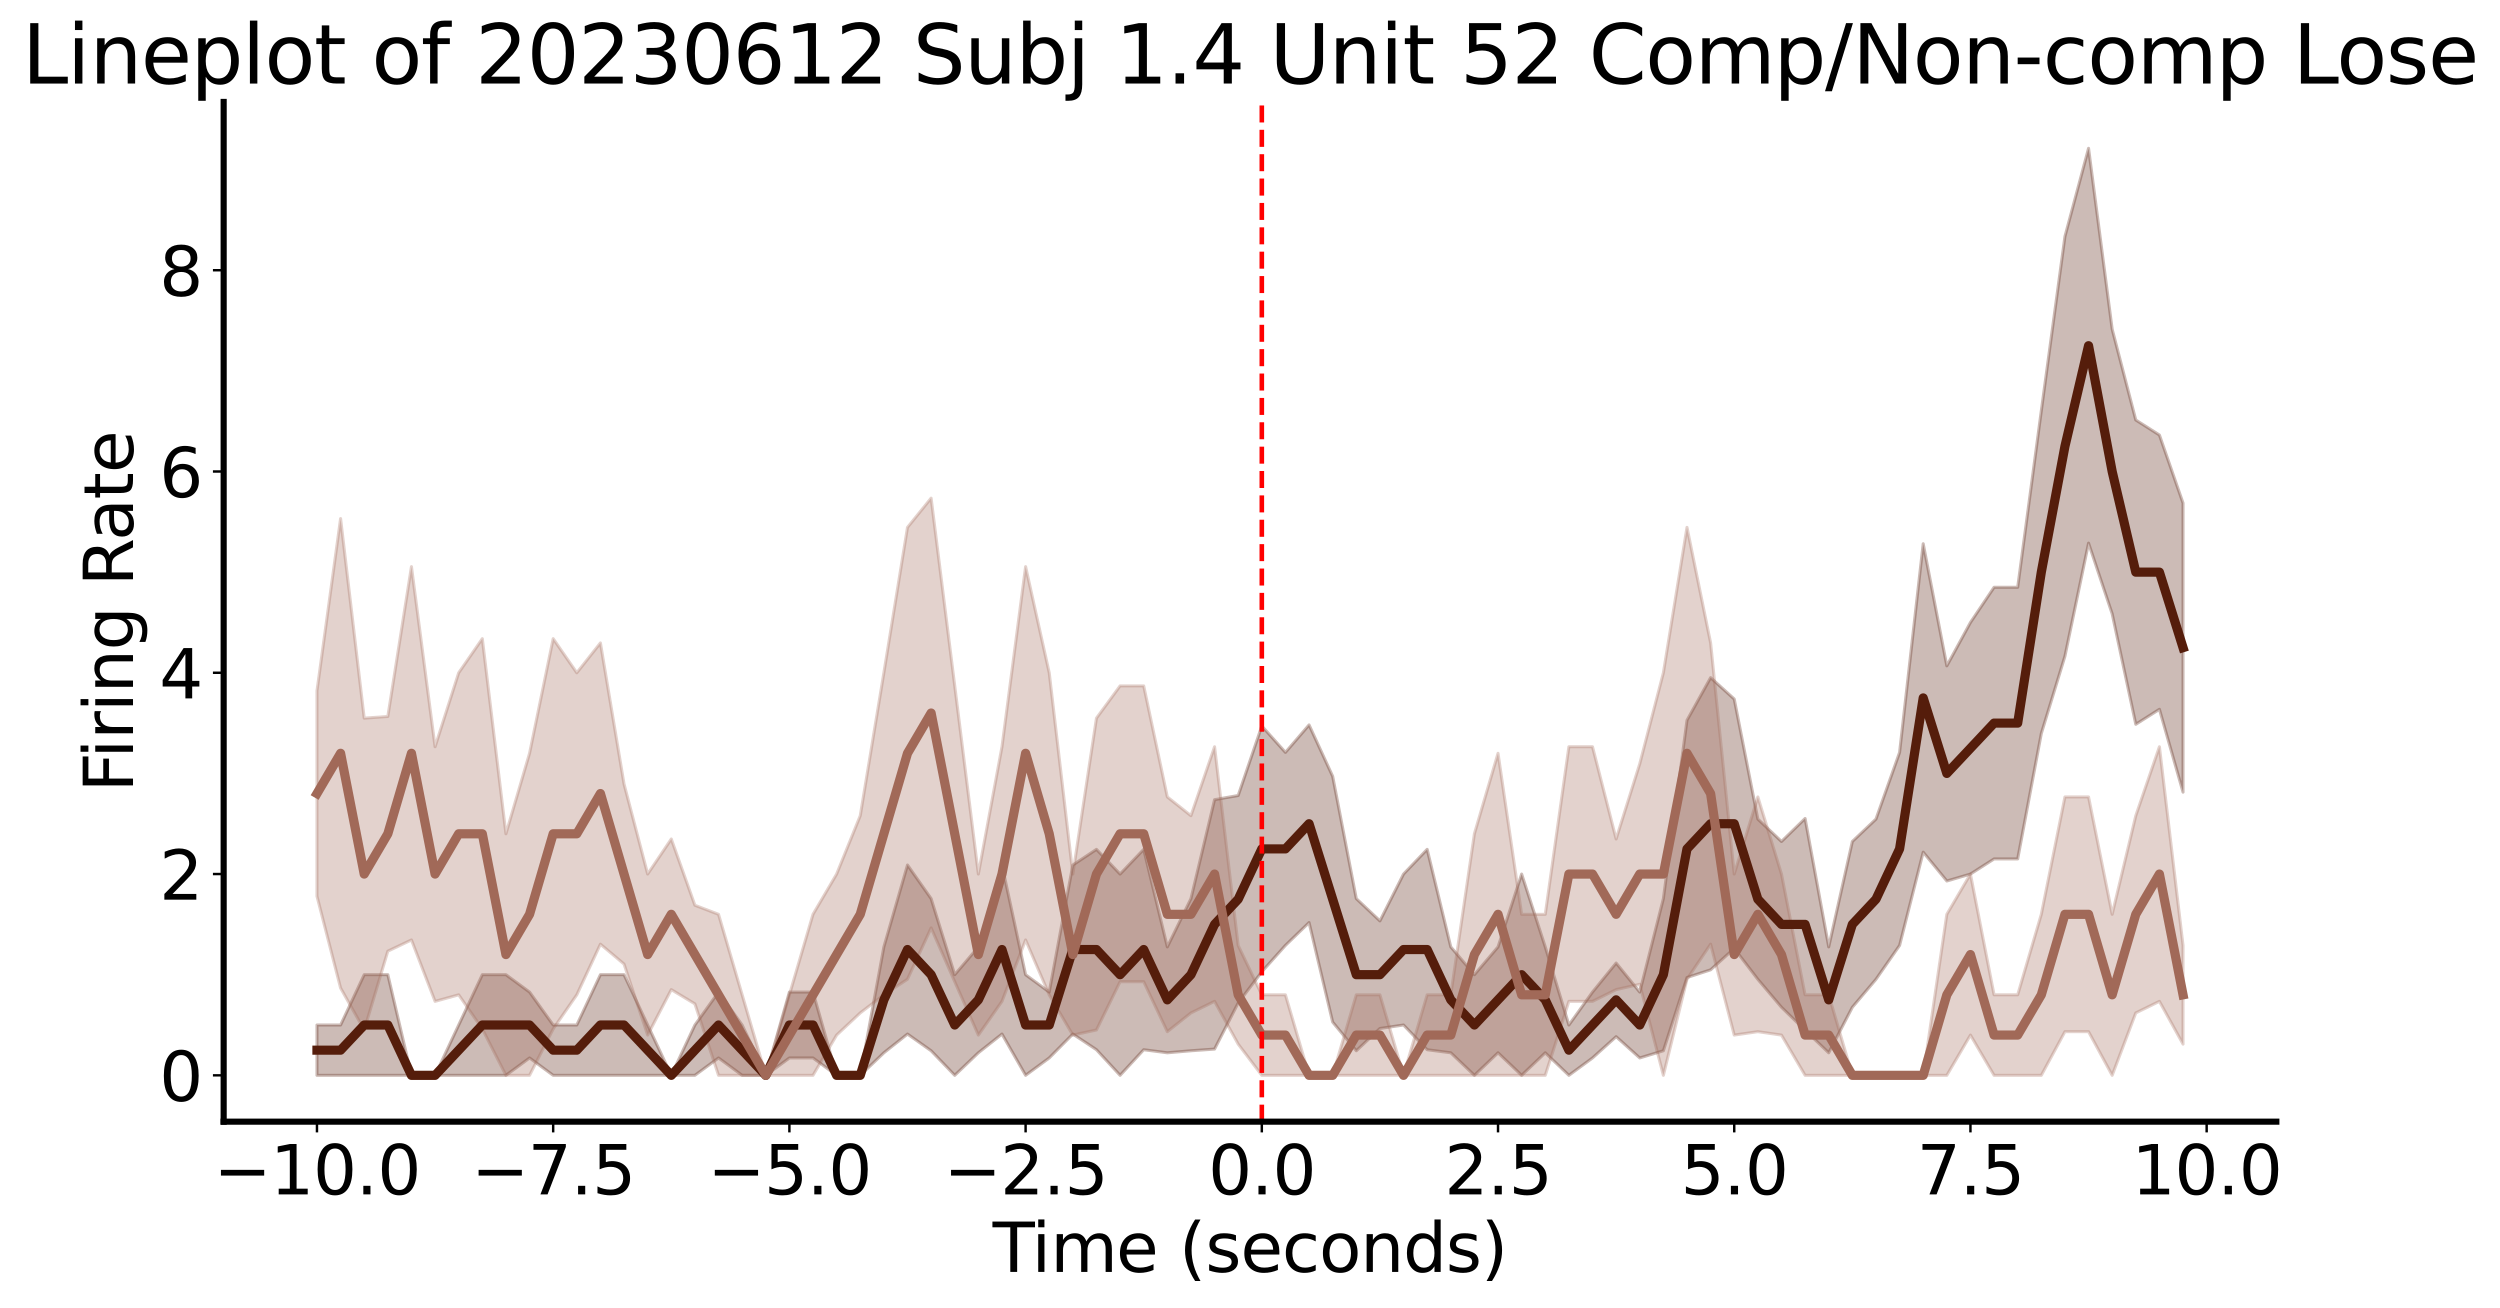 <?xml version="1.0" encoding="utf-8" standalone="no"?>
<!DOCTYPE svg PUBLIC "-//W3C//DTD SVG 1.1//EN"
  "http://www.w3.org/Graphics/SVG/1.1/DTD/svg11.dtd">
<svg xmlns:xlink="http://www.w3.org/1999/xlink" width="815.52pt" height="426.684pt" viewBox="0 0 815.52 426.684" xmlns="http://www.w3.org/2000/svg" version="1.1">
 <defs>
  <style type="text/css">*{stroke-linejoin: round; stroke-linecap: butt}</style>
 </defs>
 <g id="figure_1">
  <g id="patch_1">
   <path d="M 0 426.684 
L 815.52 426.684 
L 815.52 0 
L 0 0 
z
" style="fill: #ffffff"/>
  </g>
  <g id="axes_1">
   <g id="patch_2">
    <path d="M 72.96 365.9 
L 742.56 365.9 
L 742.56 33.26 
L 72.96 33.26 
z
" style="fill: #ffffff"/>
   </g>
   <g id="PolyCollection_1">
    <defs>
     <path id="m6a8be6a1e7" d="M 103.397 -92.318 
L 103.397 -75.904 
L 111.102 -75.904 
L 118.807 -75.904 
L 126.513 -75.904 
L 134.218 -75.904 
L 141.924 -75.904 
L 149.629 -75.904 
L 157.334 -75.904 
L 165.04 -75.904 
L 172.745 -81.572 
L 180.451 -75.904 
L 188.156 -75.904 
L 195.861 -75.904 
L 203.567 -75.904 
L 211.272 -75.904 
L 218.978 -75.904 
L 226.683 -75.904 
L 234.388 -81.572 
L 242.094 -75.904 
L 249.799 -75.904 
L 257.505 -81.572 
L 265.21 -81.572 
L 272.916 -75.904 
L 280.621 -75.904 
L 288.326 -83.254 
L 296.032 -89.368 
L 303.737 -83.916 
L 311.443 -75.904 
L 319.148 -83.254 
L 326.853 -89.368 
L 334.559 -75.904 
L 342.264 -81.572 
L 349.97 -89.368 
L 357.675 -84.258 
L 365.38 -75.904 
L 373.086 -84.258 
L 380.791 -83.254 
L 388.497 -83.916 
L 396.202 -84.464 
L 403.907 -99.514 
L 411.613 -109.681 
L 419.318 -118.285 
L 427.024 -125.737 
L 434.729 -93.267 
L 442.435 -83.916 
L 450.14 -91.184 
L 457.845 -92.318 
L 465.551 -84.258 
L 473.256 -83.254 
L 480.962 -75.904 
L 488.667 -83.254 
L 496.372 -75.904 
L 504.078 -83.254 
L 511.783 -75.904 
L 519.489 -81.572 
L 527.194 -88.511 
L 534.899 -81.572 
L 542.605 -83.916 
L 550.31 -107.804 
L 558.016 -110.32 
L 565.721 -117.292 
L 573.426 -107.215 
L 581.132 -98.103 
L 588.837 -90.604 
L 596.543 -83.254 
L 604.248 -98.103 
L 611.954 -107.215 
L 619.659 -118.285 
L 627.364 -148.703 
L 635.07 -139.293 
L 642.775 -141.559 
L 650.481 -146.497 
L 658.186 -146.497 
L 665.891 -187.401 
L 673.597 -212.624 
L 681.302 -249.508 
L 689.008 -226.445 
L 696.713 -190.412 
L 704.418 -195.306 
L 712.124 -168.277 
L 712.124 -262.568 
L 712.124 -262.568 
L 704.418 -284.78 
L 696.713 -289.674 
L 689.008 -319.297 
L 681.302 -378.304 
L 673.597 -349.532 
L 665.891 -292.685 
L 658.186 -235.106 
L 650.481 -235.106 
L 642.775 -223.629 
L 635.07 -209.482 
L 627.364 -249.313 
L 619.659 -181.248 
L 611.954 -159.49 
L 604.248 -152.188 
L 596.543 -117.796 
L 588.837 -159.687 
L 581.132 -152.188 
L 573.426 -159.49 
L 565.721 -198.655 
L 558.016 -205.626 
L 550.31 -191.729 
L 542.605 -133.547 
L 534.899 -103.063 
L 527.194 -112.538 
L 519.489 -103.063 
L 511.783 -92.318 
L 504.078 -117.796 
L 496.372 -141.559 
L 488.667 -117.796 
L 480.962 -108.732 
L 473.256 -117.796 
L 465.551 -149.62 
L 457.845 -141.559 
L 450.14 -126.279 
L 442.435 -133.547 
L 434.729 -173.438 
L 427.024 -190.21 
L 419.318 -181.248 
L 411.613 -189.852 
L 403.907 -167.191 
L 396.202 -165.827 
L 388.497 -133.547 
L 380.791 -117.796 
L 373.086 -149.62 
L 365.38 -141.559 
L 357.675 -149.62 
L 349.97 -144.509 
L 342.264 -103.063 
L 334.559 -108.732 
L 326.853 -144.509 
L 319.148 -117.796 
L 311.443 -108.732 
L 303.737 -133.547 
L 296.032 -144.509 
L 288.326 -117.796 
L 280.621 -75.904 
L 272.916 -75.904 
L 265.21 -103.063 
L 257.505 -103.063 
L 249.799 -75.904 
L 242.094 -92.318 
L 234.388 -103.063 
L 226.683 -92.318 
L 218.978 -75.904 
L 211.272 -92.318 
L 203.567 -108.732 
L 195.861 -108.732 
L 188.156 -92.318 
L 180.451 -92.318 
L 172.745 -103.063 
L 165.04 -108.732 
L 157.334 -108.732 
L 149.629 -92.318 
L 141.924 -75.904 
L 134.218 -75.904 
L 126.513 -108.732 
L 118.807 -108.732 
L 111.102 -92.318 
L 103.397 -92.318 
z
" style="stroke: #551d0b; stroke-opacity: 0.3"/>
    </defs>
    <g clip-path="url(#pe401cb1a54)">
     <use xlink:href="#m6a8be6a1e7" x="0" y="426.684" style="fill: #551d0b; fill-opacity: 0.3; stroke: #551d0b; stroke-opacity: 0.3"/>
    </g>
   </g>
   <g id="PolyCollection_2">
    <defs>
     <path id="m114661a298" d="M 103.397 -201.3 
L 103.397 -134.344 
L 111.102 -104.386 
L 118.807 -90.703 
L 126.513 -116.407 
L 134.218 -120.066 
L 141.924 -100.035 
L 149.629 -102.166 
L 157.334 -91.035 
L 165.04 -75.904 
L 172.745 -75.904 
L 180.451 -91.035 
L 188.156 -102.166 
L 195.861 -118.69 
L 203.567 -112.197 
L 211.272 -89.035 
L 218.978 -103.862 
L 226.683 -99.215 
L 234.388 -75.904 
L 242.094 -75.904 
L 249.799 -75.904 
L 257.505 -75.904 
L 265.21 -75.904 
L 272.916 -89.035 
L 280.621 -96.264 
L 288.326 -102.166 
L 296.032 -107.255 
L 303.737 -123.983 
L 311.443 -106.444 
L 319.148 -89.035 
L 326.853 -100.035 
L 334.559 -120.066 
L 342.264 -102.166 
L 349.97 -89.035 
L 357.675 -90.703 
L 365.38 -106.444 
L 373.086 -106.444 
L 380.791 -90.145 
L 388.497 -96.264 
L 396.202 -100.035 
L 403.907 -86.084 
L 411.613 -75.904 
L 419.318 -75.904 
L 427.024 -75.904 
L 434.729 -75.904 
L 442.435 -75.904 
L 450.14 -75.904 
L 457.845 -75.904 
L 465.551 -75.904 
L 473.256 -75.904 
L 480.962 -75.904 
L 488.667 -75.904 
L 496.372 -75.904 
L 504.078 -75.904 
L 511.783 -100.035 
L 519.489 -100.035 
L 527.194 -103.862 
L 534.899 -105.598 
L 542.605 -75.904 
L 550.31 -107.255 
L 558.016 -118.69 
L 565.721 -89.035 
L 573.426 -90.145 
L 581.132 -89.035 
L 588.837 -75.904 
L 596.543 -75.904 
L 604.248 -75.904 
L 611.954 -75.904 
L 619.659 -75.904 
L 627.364 -75.904 
L 635.07 -75.904 
L 642.775 -89.035 
L 650.481 -75.904 
L 658.186 -75.904 
L 665.891 -75.904 
L 673.597 -90.145 
L 681.302 -90.145 
L 689.008 -75.904 
L 696.713 -96.264 
L 704.418 -100.035 
L 712.124 -86.084 
L 712.124 -118.248 
L 712.124 -118.248 
L 704.418 -183.084 
L 696.713 -160.593 
L 689.008 -128.428 
L 681.302 -166.712 
L 673.597 -166.712 
L 665.891 -128.428 
L 658.186 -102.166 
L 650.481 -102.166 
L 642.775 -141.559 
L 635.07 -128.428 
L 627.364 -75.904 
L 619.659 -75.904 
L 611.954 -75.904 
L 604.248 -75.904 
L 596.543 -102.166 
L 588.837 -102.166 
L 581.132 -141.559 
L 573.426 -166.712 
L 565.721 -141.559 
L 558.016 -216.954 
L 550.31 -254.651 
L 542.605 -207.215 
L 534.899 -177.521 
L 527.194 -152.994 
L 519.489 -183.084 
L 511.783 -183.084 
L 504.078 -128.428 
L 496.372 -128.428 
L 488.667 -180.953 
L 480.962 -154.691 
L 473.256 -102.166 
L 465.551 -102.166 
L 457.845 -75.904 
L 450.14 -102.166 
L 442.435 -102.166 
L 434.729 -75.904 
L 427.024 -75.904 
L 419.318 -102.166 
L 411.613 -102.166 
L 403.907 -118.248 
L 396.202 -183.084 
L 388.497 -160.593 
L 380.791 -166.712 
L 373.086 -202.938 
L 365.38 -202.938 
L 357.675 -192.416 
L 349.97 -141.559 
L 342.264 -207.215 
L 334.559 -241.84 
L 326.853 -183.084 
L 319.148 -141.559 
L 311.443 -202.938 
L 303.737 -264.185 
L 296.032 -254.651 
L 288.326 -207.215 
L 280.621 -160.593 
L 272.916 -141.559 
L 265.21 -128.428 
L 257.505 -102.166 
L 249.799 -75.904 
L 242.094 -102.166 
L 234.388 -128.428 
L 226.683 -131.379 
L 218.978 -152.994 
L 211.272 -141.559 
L 203.567 -170.922 
L 195.861 -216.954 
L 188.156 -207.215 
L 180.451 -218.346 
L 172.745 -180.953 
L 165.04 -154.691 
L 157.334 -218.346 
L 149.629 -207.215 
L 141.924 -183.084 
L 134.218 -241.84 
L 126.513 -192.974 
L 118.807 -192.416 
L 111.102 -257.52 
L 103.397 -201.3 
z
" style="stroke: #a16958; stroke-opacity: 0.3"/>
    </defs>
    <g clip-path="url(#pe401cb1a54)">
     <use xlink:href="#m114661a298" x="0" y="426.684" style="fill: #a16958; fill-opacity: 0.3; stroke: #a16958; stroke-opacity: 0.3"/>
    </g>
   </g>
   <g id="matplotlib.axis_1">
    <g id="xtick_1">
     <g id="line2d_1">
      <defs>
       <path id="m9bbc821fb6" d="M 0 0 
L 0 3.5 
" style="stroke: #000000; stroke-width: 0.8"/>
      </defs>
      <g>
       <use xlink:href="#m9bbc821fb6" x="103.397" y="365.9" style="stroke: #000000; stroke-width: 0.8"/>
      </g>
     </g>
     <g id="text_1">
      <!-- −10.0 -->
      <g transform="translate(69.687 389.616) scale(0.22 -0.22)">
       <defs>
        <path id="DejaVuSans-2212" d="M 678 2272 
L 4684 2272 
L 4684 1741 
L 678 1741 
L 678 2272 
z
" transform="scale(0.016)"/>
        <path id="DejaVuSans-31" d="M 794 531 
L 1825 531 
L 1825 4091 
L 703 3866 
L 703 4441 
L 1819 4666 
L 2450 4666 
L 2450 531 
L 3481 531 
L 3481 0 
L 794 0 
L 794 531 
z
" transform="scale(0.016)"/>
        <path id="DejaVuSans-30" d="M 2034 4250 
Q 1547 4250 1301 3770 
Q 1056 3291 1056 2328 
Q 1056 1369 1301 889 
Q 1547 409 2034 409 
Q 2525 409 2770 889 
Q 3016 1369 3016 2328 
Q 3016 3291 2770 3770 
Q 2525 4250 2034 4250 
z
M 2034 4750 
Q 2819 4750 3233 4129 
Q 3647 3509 3647 2328 
Q 3647 1150 3233 529 
Q 2819 -91 2034 -91 
Q 1250 -91 836 529 
Q 422 1150 422 2328 
Q 422 3509 836 4129 
Q 1250 4750 2034 4750 
z
" transform="scale(0.016)"/>
        <path id="DejaVuSans-2e" d="M 684 794 
L 1344 794 
L 1344 0 
L 684 0 
L 684 794 
z
" transform="scale(0.016)"/>
       </defs>
       <use xlink:href="#DejaVuSans-2212"/>
       <use xlink:href="#DejaVuSans-31" x="83.789"/>
       <use xlink:href="#DejaVuSans-30" x="147.412"/>
       <use xlink:href="#DejaVuSans-2e" x="211.035"/>
       <use xlink:href="#DejaVuSans-30" x="242.822"/>
      </g>
     </g>
    </g>
    <g id="xtick_2">
     <g id="line2d_2">
      <g>
       <use xlink:href="#m9bbc821fb6" x="180.451" y="365.9" style="stroke: #000000; stroke-width: 0.8"/>
      </g>
     </g>
     <g id="text_2">
      <!-- −7.5 -->
      <g transform="translate(153.74 389.616) scale(0.22 -0.22)">
       <defs>
        <path id="DejaVuSans-37" d="M 525 4666 
L 3525 4666 
L 3525 4397 
L 1831 0 
L 1172 0 
L 2766 4134 
L 525 4134 
L 525 4666 
z
" transform="scale(0.016)"/>
        <path id="DejaVuSans-35" d="M 691 4666 
L 3169 4666 
L 3169 4134 
L 1269 4134 
L 1269 2991 
Q 1406 3038 1543 3061 
Q 1681 3084 1819 3084 
Q 2600 3084 3056 2656 
Q 3513 2228 3513 1497 
Q 3513 744 3044 326 
Q 2575 -91 1722 -91 
Q 1428 -91 1123 -41 
Q 819 9 494 109 
L 494 744 
Q 775 591 1075 516 
Q 1375 441 1709 441 
Q 2250 441 2565 725 
Q 2881 1009 2881 1497 
Q 2881 1984 2565 2268 
Q 2250 2553 1709 2553 
Q 1456 2553 1204 2497 
Q 953 2441 691 2322 
L 691 4666 
z
" transform="scale(0.016)"/>
       </defs>
       <use xlink:href="#DejaVuSans-2212"/>
       <use xlink:href="#DejaVuSans-37" x="83.789"/>
       <use xlink:href="#DejaVuSans-2e" x="147.412"/>
       <use xlink:href="#DejaVuSans-35" x="179.199"/>
      </g>
     </g>
    </g>
    <g id="xtick_3">
     <g id="line2d_3">
      <g>
       <use xlink:href="#m9bbc821fb6" x="257.505" y="365.9" style="stroke: #000000; stroke-width: 0.8"/>
      </g>
     </g>
     <g id="text_3">
      <!-- −5.0 -->
      <g transform="translate(230.794 389.616) scale(0.22 -0.22)">
       <use xlink:href="#DejaVuSans-2212"/>
       <use xlink:href="#DejaVuSans-35" x="83.789"/>
       <use xlink:href="#DejaVuSans-2e" x="147.412"/>
       <use xlink:href="#DejaVuSans-30" x="179.199"/>
      </g>
     </g>
    </g>
    <g id="xtick_4">
     <g id="line2d_4">
      <g>
       <use xlink:href="#m9bbc821fb6" x="334.559" y="365.9" style="stroke: #000000; stroke-width: 0.8"/>
      </g>
     </g>
     <g id="text_4">
      <!-- −2.5 -->
      <g transform="translate(307.848 389.616) scale(0.22 -0.22)">
       <defs>
        <path id="DejaVuSans-32" d="M 1228 531 
L 3431 531 
L 3431 0 
L 469 0 
L 469 531 
Q 828 903 1448 1529 
Q 2069 2156 2228 2338 
Q 2531 2678 2651 2914 
Q 2772 3150 2772 3378 
Q 2772 3750 2511 3984 
Q 2250 4219 1831 4219 
Q 1534 4219 1204 4116 
Q 875 4013 500 3803 
L 500 4441 
Q 881 4594 1212 4672 
Q 1544 4750 1819 4750 
Q 2544 4750 2975 4387 
Q 3406 4025 3406 3419 
Q 3406 3131 3298 2873 
Q 3191 2616 2906 2266 
Q 2828 2175 2409 1742 
Q 1991 1309 1228 531 
z
" transform="scale(0.016)"/>
       </defs>
       <use xlink:href="#DejaVuSans-2212"/>
       <use xlink:href="#DejaVuSans-32" x="83.789"/>
       <use xlink:href="#DejaVuSans-2e" x="147.412"/>
       <use xlink:href="#DejaVuSans-35" x="179.199"/>
      </g>
     </g>
    </g>
    <g id="xtick_5">
     <g id="line2d_5">
      <g>
       <use xlink:href="#m9bbc821fb6" x="411.613" y="365.9" style="stroke: #000000; stroke-width: 0.8"/>
      </g>
     </g>
     <g id="text_5">
      <!-- 0.0 -->
      <g transform="translate(394.119 389.616) scale(0.22 -0.22)">
       <use xlink:href="#DejaVuSans-30"/>
       <use xlink:href="#DejaVuSans-2e" x="63.623"/>
       <use xlink:href="#DejaVuSans-30" x="95.41"/>
      </g>
     </g>
    </g>
    <g id="xtick_6">
     <g id="line2d_6">
      <g>
       <use xlink:href="#m9bbc821fb6" x="488.667" y="365.9" style="stroke: #000000; stroke-width: 0.8"/>
      </g>
     </g>
     <g id="text_6">
      <!-- 2.5 -->
      <g transform="translate(471.174 389.616) scale(0.22 -0.22)">
       <use xlink:href="#DejaVuSans-32"/>
       <use xlink:href="#DejaVuSans-2e" x="63.623"/>
       <use xlink:href="#DejaVuSans-35" x="95.41"/>
      </g>
     </g>
    </g>
    <g id="xtick_7">
     <g id="line2d_7">
      <g>
       <use xlink:href="#m9bbc821fb6" x="565.721" y="365.9" style="stroke: #000000; stroke-width: 0.8"/>
      </g>
     </g>
     <g id="text_7">
      <!-- 5.0 -->
      <g transform="translate(548.228 389.616) scale(0.22 -0.22)">
       <use xlink:href="#DejaVuSans-35"/>
       <use xlink:href="#DejaVuSans-2e" x="63.623"/>
       <use xlink:href="#DejaVuSans-30" x="95.41"/>
      </g>
     </g>
    </g>
    <g id="xtick_8">
     <g id="line2d_8">
      <g>
       <use xlink:href="#m9bbc821fb6" x="642.775" y="365.9" style="stroke: #000000; stroke-width: 0.8"/>
      </g>
     </g>
     <g id="text_8">
      <!-- 7.5 -->
      <g transform="translate(625.282 389.616) scale(0.22 -0.22)">
       <use xlink:href="#DejaVuSans-37"/>
       <use xlink:href="#DejaVuSans-2e" x="63.623"/>
       <use xlink:href="#DejaVuSans-35" x="95.41"/>
      </g>
     </g>
    </g>
    <g id="xtick_9">
     <g id="line2d_9">
      <g>
       <use xlink:href="#m9bbc821fb6" x="719.829" y="365.9" style="stroke: #000000; stroke-width: 0.8"/>
      </g>
     </g>
     <g id="text_9">
      <!-- 10.0 -->
      <g transform="translate(695.337 389.616) scale(0.22 -0.22)">
       <use xlink:href="#DejaVuSans-31"/>
       <use xlink:href="#DejaVuSans-30" x="63.623"/>
       <use xlink:href="#DejaVuSans-2e" x="127.246"/>
       <use xlink:href="#DejaVuSans-30" x="159.033"/>
      </g>
     </g>
    </g>
    <g id="text_10">
     <!-- Time (seconds) -->
     <g transform="translate(323.804 414.908) scale(0.22 -0.22)">
      <defs>
       <path id="DejaVuSans-54" d="M -19 4666 
L 3928 4666 
L 3928 4134 
L 2272 4134 
L 2272 0 
L 1638 0 
L 1638 4134 
L -19 4134 
L -19 4666 
z
" transform="scale(0.016)"/>
       <path id="DejaVuSans-69" d="M 603 3500 
L 1178 3500 
L 1178 0 
L 603 0 
L 603 3500 
z
M 603 4863 
L 1178 4863 
L 1178 4134 
L 603 4134 
L 603 4863 
z
" transform="scale(0.016)"/>
       <path id="DejaVuSans-6d" d="M 3328 2828 
Q 3544 3216 3844 3400 
Q 4144 3584 4550 3584 
Q 5097 3584 5394 3201 
Q 5691 2819 5691 2113 
L 5691 0 
L 5113 0 
L 5113 2094 
Q 5113 2597 4934 2840 
Q 4756 3084 4391 3084 
Q 3944 3084 3684 2787 
Q 3425 2491 3425 1978 
L 3425 0 
L 2847 0 
L 2847 2094 
Q 2847 2600 2669 2842 
Q 2491 3084 2119 3084 
Q 1678 3084 1418 2786 
Q 1159 2488 1159 1978 
L 1159 0 
L 581 0 
L 581 3500 
L 1159 3500 
L 1159 2956 
Q 1356 3278 1631 3431 
Q 1906 3584 2284 3584 
Q 2666 3584 2933 3390 
Q 3200 3197 3328 2828 
z
" transform="scale(0.016)"/>
       <path id="DejaVuSans-65" d="M 3597 1894 
L 3597 1613 
L 953 1613 
Q 991 1019 1311 708 
Q 1631 397 2203 397 
Q 2534 397 2845 478 
Q 3156 559 3463 722 
L 3463 178 
Q 3153 47 2828 -22 
Q 2503 -91 2169 -91 
Q 1331 -91 842 396 
Q 353 884 353 1716 
Q 353 2575 817 3079 
Q 1281 3584 2069 3584 
Q 2775 3584 3186 3129 
Q 3597 2675 3597 1894 
z
M 3022 2063 
Q 3016 2534 2758 2815 
Q 2500 3097 2075 3097 
Q 1594 3097 1305 2825 
Q 1016 2553 972 2059 
L 3022 2063 
z
" transform="scale(0.016)"/>
       <path id="DejaVuSans-20" transform="scale(0.016)"/>
       <path id="DejaVuSans-28" d="M 1984 4856 
Q 1566 4138 1362 3434 
Q 1159 2731 1159 2009 
Q 1159 1288 1364 580 
Q 1569 -128 1984 -844 
L 1484 -844 
Q 1016 -109 783 600 
Q 550 1309 550 2009 
Q 550 2706 781 3412 
Q 1013 4119 1484 4856 
L 1984 4856 
z
" transform="scale(0.016)"/>
       <path id="DejaVuSans-73" d="M 2834 3397 
L 2834 2853 
Q 2591 2978 2328 3040 
Q 2066 3103 1784 3103 
Q 1356 3103 1142 2972 
Q 928 2841 928 2578 
Q 928 2378 1081 2264 
Q 1234 2150 1697 2047 
L 1894 2003 
Q 2506 1872 2764 1633 
Q 3022 1394 3022 966 
Q 3022 478 2636 193 
Q 2250 -91 1575 -91 
Q 1294 -91 989 -36 
Q 684 19 347 128 
L 347 722 
Q 666 556 975 473 
Q 1284 391 1588 391 
Q 1994 391 2212 530 
Q 2431 669 2431 922 
Q 2431 1156 2273 1281 
Q 2116 1406 1581 1522 
L 1381 1569 
Q 847 1681 609 1914 
Q 372 2147 372 2553 
Q 372 3047 722 3315 
Q 1072 3584 1716 3584 
Q 2034 3584 2315 3537 
Q 2597 3491 2834 3397 
z
" transform="scale(0.016)"/>
       <path id="DejaVuSans-63" d="M 3122 3366 
L 3122 2828 
Q 2878 2963 2633 3030 
Q 2388 3097 2138 3097 
Q 1578 3097 1268 2742 
Q 959 2388 959 1747 
Q 959 1106 1268 751 
Q 1578 397 2138 397 
Q 2388 397 2633 464 
Q 2878 531 3122 666 
L 3122 134 
Q 2881 22 2623 -34 
Q 2366 -91 2075 -91 
Q 1284 -91 818 406 
Q 353 903 353 1747 
Q 353 2603 823 3093 
Q 1294 3584 2113 3584 
Q 2378 3584 2631 3529 
Q 2884 3475 3122 3366 
z
" transform="scale(0.016)"/>
       <path id="DejaVuSans-6f" d="M 1959 3097 
Q 1497 3097 1228 2736 
Q 959 2375 959 1747 
Q 959 1119 1226 758 
Q 1494 397 1959 397 
Q 2419 397 2687 759 
Q 2956 1122 2956 1747 
Q 2956 2369 2687 2733 
Q 2419 3097 1959 3097 
z
M 1959 3584 
Q 2709 3584 3137 3096 
Q 3566 2609 3566 1747 
Q 3566 888 3137 398 
Q 2709 -91 1959 -91 
Q 1206 -91 779 398 
Q 353 888 353 1747 
Q 353 2609 779 3096 
Q 1206 3584 1959 3584 
z
" transform="scale(0.016)"/>
       <path id="DejaVuSans-6e" d="M 3513 2113 
L 3513 0 
L 2938 0 
L 2938 2094 
Q 2938 2591 2744 2837 
Q 2550 3084 2163 3084 
Q 1697 3084 1428 2787 
Q 1159 2491 1159 1978 
L 1159 0 
L 581 0 
L 581 3500 
L 1159 3500 
L 1159 2956 
Q 1366 3272 1645 3428 
Q 1925 3584 2291 3584 
Q 2894 3584 3203 3211 
Q 3513 2838 3513 2113 
z
" transform="scale(0.016)"/>
       <path id="DejaVuSans-64" d="M 2906 2969 
L 2906 4863 
L 3481 4863 
L 3481 0 
L 2906 0 
L 2906 525 
Q 2725 213 2448 61 
Q 2172 -91 1784 -91 
Q 1150 -91 751 415 
Q 353 922 353 1747 
Q 353 2572 751 3078 
Q 1150 3584 1784 3584 
Q 2172 3584 2448 3432 
Q 2725 3281 2906 2969 
z
M 947 1747 
Q 947 1113 1208 752 
Q 1469 391 1925 391 
Q 2381 391 2643 752 
Q 2906 1113 2906 1747 
Q 2906 2381 2643 2742 
Q 2381 3103 1925 3103 
Q 1469 3103 1208 2742 
Q 947 2381 947 1747 
z
" transform="scale(0.016)"/>
       <path id="DejaVuSans-29" d="M 513 4856 
L 1013 4856 
Q 1481 4119 1714 3412 
Q 1947 2706 1947 2009 
Q 1947 1309 1714 600 
Q 1481 -109 1013 -844 
L 513 -844 
Q 928 -128 1133 580 
Q 1338 1288 1338 2009 
Q 1338 2731 1133 3434 
Q 928 4138 513 4856 
z
" transform="scale(0.016)"/>
      </defs>
      <use xlink:href="#DejaVuSans-54"/>
      <use xlink:href="#DejaVuSans-69" x="57.959"/>
      <use xlink:href="#DejaVuSans-6d" x="85.742"/>
      <use xlink:href="#DejaVuSans-65" x="183.154"/>
      <use xlink:href="#DejaVuSans-20" x="244.678"/>
      <use xlink:href="#DejaVuSans-28" x="276.465"/>
      <use xlink:href="#DejaVuSans-73" x="315.479"/>
      <use xlink:href="#DejaVuSans-65" x="367.578"/>
      <use xlink:href="#DejaVuSans-63" x="429.102"/>
      <use xlink:href="#DejaVuSans-6f" x="484.082"/>
      <use xlink:href="#DejaVuSans-6e" x="545.264"/>
      <use xlink:href="#DejaVuSans-64" x="608.643"/>
      <use xlink:href="#DejaVuSans-73" x="672.119"/>
      <use xlink:href="#DejaVuSans-29" x="724.219"/>
     </g>
    </g>
   </g>
   <g id="matplotlib.axis_2">
    <g id="ytick_1">
     <g id="line2d_10">
      <defs>
       <path id="me826758d7a" d="M 0 0 
L -3.5 0 
" style="stroke: #000000; stroke-width: 0.8"/>
      </defs>
      <g>
       <use xlink:href="#me826758d7a" x="72.96" y="350.78" style="stroke: #000000; stroke-width: 0.8"/>
      </g>
     </g>
     <g id="text_11">
      <!-- 0 -->
      <g transform="translate(51.963 359.138) scale(0.22 -0.22)">
       <use xlink:href="#DejaVuSans-30"/>
      </g>
     </g>
    </g>
    <g id="ytick_2">
     <g id="line2d_11">
      <g>
       <use xlink:href="#me826758d7a" x="72.96" y="285.124" style="stroke: #000000; stroke-width: 0.8"/>
      </g>
     </g>
     <g id="text_12">
      <!-- 2 -->
      <g transform="translate(51.963 293.482) scale(0.22 -0.22)">
       <use xlink:href="#DejaVuSans-32"/>
      </g>
     </g>
    </g>
    <g id="ytick_3">
     <g id="line2d_12">
      <g>
       <use xlink:href="#me826758d7a" x="72.96" y="219.468" style="stroke: #000000; stroke-width: 0.8"/>
      </g>
     </g>
     <g id="text_13">
      <!-- 4 -->
      <g transform="translate(51.963 227.827) scale(0.22 -0.22)">
       <defs>
        <path id="DejaVuSans-34" d="M 2419 4116 
L 825 1625 
L 2419 1625 
L 2419 4116 
z
M 2253 4666 
L 3047 4666 
L 3047 1625 
L 3713 1625 
L 3713 1100 
L 3047 1100 
L 3047 0 
L 2419 0 
L 2419 1100 
L 313 1100 
L 313 1709 
L 2253 4666 
z
" transform="scale(0.016)"/>
       </defs>
       <use xlink:href="#DejaVuSans-34"/>
      </g>
     </g>
    </g>
    <g id="ytick_4">
     <g id="line2d_13">
      <g>
       <use xlink:href="#me826758d7a" x="72.96" y="153.813" style="stroke: #000000; stroke-width: 0.8"/>
      </g>
     </g>
     <g id="text_14">
      <!-- 6 -->
      <g transform="translate(51.963 162.171) scale(0.22 -0.22)">
       <defs>
        <path id="DejaVuSans-36" d="M 2113 2584 
Q 1688 2584 1439 2293 
Q 1191 2003 1191 1497 
Q 1191 994 1439 701 
Q 1688 409 2113 409 
Q 2538 409 2786 701 
Q 3034 994 3034 1497 
Q 3034 2003 2786 2293 
Q 2538 2584 2113 2584 
z
M 3366 4563 
L 3366 3988 
Q 3128 4100 2886 4159 
Q 2644 4219 2406 4219 
Q 1781 4219 1451 3797 
Q 1122 3375 1075 2522 
Q 1259 2794 1537 2939 
Q 1816 3084 2150 3084 
Q 2853 3084 3261 2657 
Q 3669 2231 3669 1497 
Q 3669 778 3244 343 
Q 2819 -91 2113 -91 
Q 1303 -91 875 529 
Q 447 1150 447 2328 
Q 447 3434 972 4092 
Q 1497 4750 2381 4750 
Q 2619 4750 2861 4703 
Q 3103 4656 3366 4563 
z
" transform="scale(0.016)"/>
       </defs>
       <use xlink:href="#DejaVuSans-36"/>
      </g>
     </g>
    </g>
    <g id="ytick_5">
     <g id="line2d_14">
      <g>
       <use xlink:href="#me826758d7a" x="72.96" y="88.157" style="stroke: #000000; stroke-width: 0.8"/>
      </g>
     </g>
     <g id="text_15">
      <!-- 8 -->
      <g transform="translate(51.963 96.515) scale(0.22 -0.22)">
       <defs>
        <path id="DejaVuSans-38" d="M 2034 2216 
Q 1584 2216 1326 1975 
Q 1069 1734 1069 1313 
Q 1069 891 1326 650 
Q 1584 409 2034 409 
Q 2484 409 2743 651 
Q 3003 894 3003 1313 
Q 3003 1734 2745 1975 
Q 2488 2216 2034 2216 
z
M 1403 2484 
Q 997 2584 770 2862 
Q 544 3141 544 3541 
Q 544 4100 942 4425 
Q 1341 4750 2034 4750 
Q 2731 4750 3128 4425 
Q 3525 4100 3525 3541 
Q 3525 3141 3298 2862 
Q 3072 2584 2669 2484 
Q 3125 2378 3379 2068 
Q 3634 1759 3634 1313 
Q 3634 634 3220 271 
Q 2806 -91 2034 -91 
Q 1263 -91 848 271 
Q 434 634 434 1313 
Q 434 1759 690 2068 
Q 947 2378 1403 2484 
z
M 1172 3481 
Q 1172 3119 1398 2916 
Q 1625 2713 2034 2713 
Q 2441 2713 2670 2916 
Q 2900 3119 2900 3481 
Q 2900 3844 2670 4047 
Q 2441 4250 2034 4250 
Q 1625 4250 1398 4047 
Q 1172 3844 1172 3481 
z
" transform="scale(0.016)"/>
       </defs>
       <use xlink:href="#DejaVuSans-38"/>
      </g>
     </g>
    </g>
    <g id="text_16">
     <!-- Firing Rate -->
     <g transform="translate(43.387 258.411) rotate(-90) scale(0.22 -0.22)">
      <defs>
       <path id="DejaVuSans-46" d="M 628 4666 
L 3309 4666 
L 3309 4134 
L 1259 4134 
L 1259 2759 
L 3109 2759 
L 3109 2228 
L 1259 2228 
L 1259 0 
L 628 0 
L 628 4666 
z
" transform="scale(0.016)"/>
       <path id="DejaVuSans-72" d="M 2631 2963 
Q 2534 3019 2420 3045 
Q 2306 3072 2169 3072 
Q 1681 3072 1420 2755 
Q 1159 2438 1159 1844 
L 1159 0 
L 581 0 
L 581 3500 
L 1159 3500 
L 1159 2956 
Q 1341 3275 1631 3429 
Q 1922 3584 2338 3584 
Q 2397 3584 2469 3576 
Q 2541 3569 2628 3553 
L 2631 2963 
z
" transform="scale(0.016)"/>
       <path id="DejaVuSans-67" d="M 2906 1791 
Q 2906 2416 2648 2759 
Q 2391 3103 1925 3103 
Q 1463 3103 1205 2759 
Q 947 2416 947 1791 
Q 947 1169 1205 825 
Q 1463 481 1925 481 
Q 2391 481 2648 825 
Q 2906 1169 2906 1791 
z
M 3481 434 
Q 3481 -459 3084 -895 
Q 2688 -1331 1869 -1331 
Q 1566 -1331 1297 -1286 
Q 1028 -1241 775 -1147 
L 775 -588 
Q 1028 -725 1275 -790 
Q 1522 -856 1778 -856 
Q 2344 -856 2625 -561 
Q 2906 -266 2906 331 
L 2906 616 
Q 2728 306 2450 153 
Q 2172 0 1784 0 
Q 1141 0 747 490 
Q 353 981 353 1791 
Q 353 2603 747 3093 
Q 1141 3584 1784 3584 
Q 2172 3584 2450 3431 
Q 2728 3278 2906 2969 
L 2906 3500 
L 3481 3500 
L 3481 434 
z
" transform="scale(0.016)"/>
       <path id="DejaVuSans-52" d="M 2841 2188 
Q 3044 2119 3236 1894 
Q 3428 1669 3622 1275 
L 4263 0 
L 3584 0 
L 2988 1197 
Q 2756 1666 2539 1819 
Q 2322 1972 1947 1972 
L 1259 1972 
L 1259 0 
L 628 0 
L 628 4666 
L 2053 4666 
Q 2853 4666 3247 4331 
Q 3641 3997 3641 3322 
Q 3641 2881 3436 2590 
Q 3231 2300 2841 2188 
z
M 1259 4147 
L 1259 2491 
L 2053 2491 
Q 2509 2491 2742 2702 
Q 2975 2913 2975 3322 
Q 2975 3731 2742 3939 
Q 2509 4147 2053 4147 
L 1259 4147 
z
" transform="scale(0.016)"/>
       <path id="DejaVuSans-61" d="M 2194 1759 
Q 1497 1759 1228 1600 
Q 959 1441 959 1056 
Q 959 750 1161 570 
Q 1363 391 1709 391 
Q 2188 391 2477 730 
Q 2766 1069 2766 1631 
L 2766 1759 
L 2194 1759 
z
M 3341 1997 
L 3341 0 
L 2766 0 
L 2766 531 
Q 2569 213 2275 61 
Q 1981 -91 1556 -91 
Q 1019 -91 701 211 
Q 384 513 384 1019 
Q 384 1609 779 1909 
Q 1175 2209 1959 2209 
L 2766 2209 
L 2766 2266 
Q 2766 2663 2505 2880 
Q 2244 3097 1772 3097 
Q 1472 3097 1187 3025 
Q 903 2953 641 2809 
L 641 3341 
Q 956 3463 1253 3523 
Q 1550 3584 1831 3584 
Q 2591 3584 2966 3190 
Q 3341 2797 3341 1997 
z
" transform="scale(0.016)"/>
       <path id="DejaVuSans-74" d="M 1172 4494 
L 1172 3500 
L 2356 3500 
L 2356 3053 
L 1172 3053 
L 1172 1153 
Q 1172 725 1289 603 
Q 1406 481 1766 481 
L 2356 481 
L 2356 0 
L 1766 0 
Q 1100 0 847 248 
Q 594 497 594 1153 
L 594 3053 
L 172 3053 
L 172 3500 
L 594 3500 
L 594 4494 
L 1172 4494 
z
" transform="scale(0.016)"/>
      </defs>
      <use xlink:href="#DejaVuSans-46"/>
      <use xlink:href="#DejaVuSans-69" x="50.27"/>
      <use xlink:href="#DejaVuSans-72" x="78.053"/>
      <use xlink:href="#DejaVuSans-69" x="119.166"/>
      <use xlink:href="#DejaVuSans-6e" x="146.949"/>
      <use xlink:href="#DejaVuSans-67" x="210.328"/>
      <use xlink:href="#DejaVuSans-20" x="273.805"/>
      <use xlink:href="#DejaVuSans-52" x="305.592"/>
      <use xlink:href="#DejaVuSans-61" x="372.824"/>
      <use xlink:href="#DejaVuSans-74" x="434.104"/>
      <use xlink:href="#DejaVuSans-65" x="473.312"/>
     </g>
    </g>
   </g>
   <g id="line2d_15">
    <path d="M 103.397 342.573 
L 111.102 342.573 
L 118.807 334.366 
L 126.513 334.366 
L 134.218 350.78 
L 141.924 350.78 
L 149.629 342.573 
L 157.334 334.366 
L 165.04 334.366 
L 172.745 334.366 
L 180.451 342.573 
L 188.156 342.573 
L 195.861 334.366 
L 203.567 334.366 
L 211.272 342.573 
L 218.978 350.78 
L 226.683 342.573 
L 234.388 334.366 
L 242.094 342.573 
L 249.799 350.78 
L 257.505 334.366 
L 265.21 334.366 
L 272.916 350.78 
L 280.621 350.78 
L 288.326 326.159 
L 296.032 309.745 
L 303.737 317.952 
L 311.443 334.366 
L 319.148 326.159 
L 326.853 309.745 
L 334.559 334.366 
L 342.264 334.366 
L 349.97 309.745 
L 357.675 309.745 
L 365.38 317.952 
L 373.086 309.745 
L 380.791 326.159 
L 388.497 317.952 
L 396.202 301.538 
L 403.907 293.331 
L 411.613 276.917 
L 419.318 276.917 
L 427.024 268.71 
L 434.729 293.331 
L 442.435 317.952 
L 450.14 317.952 
L 457.845 309.745 
L 465.551 309.745 
L 473.256 326.159 
L 480.962 334.366 
L 488.667 326.159 
L 496.372 317.952 
L 504.078 326.159 
L 511.783 342.573 
L 519.489 334.366 
L 527.194 326.159 
L 534.899 334.366 
L 542.605 317.952 
L 550.31 276.917 
L 558.016 268.71 
L 565.721 268.71 
L 573.426 293.331 
L 581.132 301.538 
L 588.837 301.538 
L 596.543 326.159 
L 604.248 301.538 
L 611.954 293.331 
L 619.659 276.917 
L 627.364 227.675 
L 635.07 252.296 
L 642.775 244.089 
L 650.481 235.882 
L 658.186 235.882 
L 665.891 186.641 
L 673.597 145.606 
L 681.302 112.778 
L 689.008 153.813 
L 696.713 186.641 
L 704.418 186.641 
L 712.124 211.261 
" clip-path="url(#pe401cb1a54)" style="fill: none; stroke: #551d0b; stroke-width: 3; stroke-linecap: square"/>
   </g>
   <g id="line2d_16">
    <path d="M 103.397 258.862 
L 111.102 245.731 
L 118.807 285.124 
L 126.513 271.993 
L 134.218 245.731 
L 141.924 285.124 
L 149.629 271.993 
L 157.334 271.993 
L 165.04 311.386 
L 172.745 298.255 
L 180.451 271.993 
L 188.156 271.993 
L 195.861 258.862 
L 203.567 285.124 
L 211.272 311.386 
L 218.978 298.255 
L 226.683 311.386 
L 234.388 324.518 
L 242.094 337.649 
L 249.799 350.78 
L 257.505 337.649 
L 265.21 324.518 
L 272.916 311.386 
L 280.621 298.255 
L 288.326 271.993 
L 296.032 245.731 
L 303.737 232.6 
L 311.443 271.993 
L 319.148 311.386 
L 326.853 285.124 
L 334.559 245.731 
L 342.264 271.993 
L 349.97 311.386 
L 357.675 285.124 
L 365.38 271.993 
L 373.086 271.993 
L 380.791 298.255 
L 388.497 298.255 
L 396.202 285.124 
L 403.907 324.518 
L 411.613 337.649 
L 419.318 337.649 
L 427.024 350.78 
L 434.729 350.78 
L 442.435 337.649 
L 450.14 337.649 
L 457.845 350.78 
L 465.551 337.649 
L 473.256 337.649 
L 480.962 311.386 
L 488.667 298.255 
L 496.372 324.518 
L 504.078 324.518 
L 511.783 285.124 
L 519.489 285.124 
L 527.194 298.255 
L 534.899 285.124 
L 542.605 285.124 
L 550.31 245.731 
L 558.016 258.862 
L 565.721 311.386 
L 573.426 298.255 
L 581.132 311.386 
L 588.837 337.649 
L 596.543 337.649 
L 604.248 350.78 
L 611.954 350.78 
L 619.659 350.78 
L 627.364 350.78 
L 635.07 324.518 
L 642.775 311.386 
L 650.481 337.649 
L 658.186 337.649 
L 665.891 324.518 
L 673.597 298.255 
L 681.302 298.255 
L 689.008 324.518 
L 696.713 298.255 
L 704.418 285.124 
L 712.124 324.518 
" clip-path="url(#pe401cb1a54)" style="fill: none; stroke: #a16958; stroke-width: 3; stroke-linecap: square"/>
   </g>
   <g id="line2d_17">
    <path d="M 411.613 365.9 
L 411.613 33.26 
" clip-path="url(#pe401cb1a54)" style="fill: none; stroke-dasharray: 5.55,2.4; stroke-dashoffset: 0; stroke: #ff0000; stroke-width: 1.5"/>
   </g>
   <g id="patch_3">
    <path d="M 72.96 365.9 
L 72.96 33.26 
" style="fill: none; stroke: #000000; stroke-width: 2; stroke-linejoin: miter; stroke-linecap: square"/>
   </g>
   <g id="patch_4">
    <path d="M 72.96 365.9 
L 742.56 365.9 
" style="fill: none; stroke: #000000; stroke-width: 2; stroke-linejoin: miter; stroke-linecap: square"/>
   </g>
   <g id="text_17">
    <!-- Lineplot of 20230612 Subj 1.4 Unit 52 Comp/Non-comp Lose -->
    <g transform="translate(7.2 27.26) scale(0.264 -0.264)">
     <defs>
      <path id="DejaVuSans-4c" d="M 628 4666 
L 1259 4666 
L 1259 531 
L 3531 531 
L 3531 0 
L 628 0 
L 628 4666 
z
" transform="scale(0.016)"/>
      <path id="DejaVuSans-70" d="M 1159 525 
L 1159 -1331 
L 581 -1331 
L 581 3500 
L 1159 3500 
L 1159 2969 
Q 1341 3281 1617 3432 
Q 1894 3584 2278 3584 
Q 2916 3584 3314 3078 
Q 3713 2572 3713 1747 
Q 3713 922 3314 415 
Q 2916 -91 2278 -91 
Q 1894 -91 1617 61 
Q 1341 213 1159 525 
z
M 3116 1747 
Q 3116 2381 2855 2742 
Q 2594 3103 2138 3103 
Q 1681 3103 1420 2742 
Q 1159 2381 1159 1747 
Q 1159 1113 1420 752 
Q 1681 391 2138 391 
Q 2594 391 2855 752 
Q 3116 1113 3116 1747 
z
" transform="scale(0.016)"/>
      <path id="DejaVuSans-6c" d="M 603 4863 
L 1178 4863 
L 1178 0 
L 603 0 
L 603 4863 
z
" transform="scale(0.016)"/>
      <path id="DejaVuSans-66" d="M 2375 4863 
L 2375 4384 
L 1825 4384 
Q 1516 4384 1395 4259 
Q 1275 4134 1275 3809 
L 1275 3500 
L 2222 3500 
L 2222 3053 
L 1275 3053 
L 1275 0 
L 697 0 
L 697 3053 
L 147 3053 
L 147 3500 
L 697 3500 
L 697 3744 
Q 697 4328 969 4595 
Q 1241 4863 1831 4863 
L 2375 4863 
z
" transform="scale(0.016)"/>
      <path id="DejaVuSans-33" d="M 2597 2516 
Q 3050 2419 3304 2112 
Q 3559 1806 3559 1356 
Q 3559 666 3084 287 
Q 2609 -91 1734 -91 
Q 1441 -91 1130 -33 
Q 819 25 488 141 
L 488 750 
Q 750 597 1062 519 
Q 1375 441 1716 441 
Q 2309 441 2620 675 
Q 2931 909 2931 1356 
Q 2931 1769 2642 2001 
Q 2353 2234 1838 2234 
L 1294 2234 
L 1294 2753 
L 1863 2753 
Q 2328 2753 2575 2939 
Q 2822 3125 2822 3475 
Q 2822 3834 2567 4026 
Q 2313 4219 1838 4219 
Q 1578 4219 1281 4162 
Q 984 4106 628 3988 
L 628 4550 
Q 988 4650 1302 4700 
Q 1616 4750 1894 4750 
Q 2613 4750 3031 4423 
Q 3450 4097 3450 3541 
Q 3450 3153 3228 2886 
Q 3006 2619 2597 2516 
z
" transform="scale(0.016)"/>
      <path id="DejaVuSans-53" d="M 3425 4513 
L 3425 3897 
Q 3066 4069 2747 4153 
Q 2428 4238 2131 4238 
Q 1616 4238 1336 4038 
Q 1056 3838 1056 3469 
Q 1056 3159 1242 3001 
Q 1428 2844 1947 2747 
L 2328 2669 
Q 3034 2534 3370 2195 
Q 3706 1856 3706 1288 
Q 3706 609 3251 259 
Q 2797 -91 1919 -91 
Q 1588 -91 1214 -16 
Q 841 59 441 206 
L 441 856 
Q 825 641 1194 531 
Q 1563 422 1919 422 
Q 2459 422 2753 634 
Q 3047 847 3047 1241 
Q 3047 1584 2836 1778 
Q 2625 1972 2144 2069 
L 1759 2144 
Q 1053 2284 737 2584 
Q 422 2884 422 3419 
Q 422 4038 858 4394 
Q 1294 4750 2059 4750 
Q 2388 4750 2728 4690 
Q 3069 4631 3425 4513 
z
" transform="scale(0.016)"/>
      <path id="DejaVuSans-75" d="M 544 1381 
L 544 3500 
L 1119 3500 
L 1119 1403 
Q 1119 906 1312 657 
Q 1506 409 1894 409 
Q 2359 409 2629 706 
Q 2900 1003 2900 1516 
L 2900 3500 
L 3475 3500 
L 3475 0 
L 2900 0 
L 2900 538 
Q 2691 219 2414 64 
Q 2138 -91 1772 -91 
Q 1169 -91 856 284 
Q 544 659 544 1381 
z
M 1991 3584 
L 1991 3584 
z
" transform="scale(0.016)"/>
      <path id="DejaVuSans-62" d="M 3116 1747 
Q 3116 2381 2855 2742 
Q 2594 3103 2138 3103 
Q 1681 3103 1420 2742 
Q 1159 2381 1159 1747 
Q 1159 1113 1420 752 
Q 1681 391 2138 391 
Q 2594 391 2855 752 
Q 3116 1113 3116 1747 
z
M 1159 2969 
Q 1341 3281 1617 3432 
Q 1894 3584 2278 3584 
Q 2916 3584 3314 3078 
Q 3713 2572 3713 1747 
Q 3713 922 3314 415 
Q 2916 -91 2278 -91 
Q 1894 -91 1617 61 
Q 1341 213 1159 525 
L 1159 0 
L 581 0 
L 581 4863 
L 1159 4863 
L 1159 2969 
z
" transform="scale(0.016)"/>
      <path id="DejaVuSans-6a" d="M 603 3500 
L 1178 3500 
L 1178 -63 
Q 1178 -731 923 -1031 
Q 669 -1331 103 -1331 
L -116 -1331 
L -116 -844 
L 38 -844 
Q 366 -844 484 -692 
Q 603 -541 603 -63 
L 603 3500 
z
M 603 4863 
L 1178 4863 
L 1178 4134 
L 603 4134 
L 603 4863 
z
" transform="scale(0.016)"/>
      <path id="DejaVuSans-55" d="M 556 4666 
L 1191 4666 
L 1191 1831 
Q 1191 1081 1462 751 
Q 1734 422 2344 422 
Q 2950 422 3222 751 
Q 3494 1081 3494 1831 
L 3494 4666 
L 4128 4666 
L 4128 1753 
Q 4128 841 3676 375 
Q 3225 -91 2344 -91 
Q 1459 -91 1007 375 
Q 556 841 556 1753 
L 556 4666 
z
" transform="scale(0.016)"/>
      <path id="DejaVuSans-43" d="M 4122 4306 
L 4122 3641 
Q 3803 3938 3442 4084 
Q 3081 4231 2675 4231 
Q 1875 4231 1450 3742 
Q 1025 3253 1025 2328 
Q 1025 1406 1450 917 
Q 1875 428 2675 428 
Q 3081 428 3442 575 
Q 3803 722 4122 1019 
L 4122 359 
Q 3791 134 3420 21 
Q 3050 -91 2638 -91 
Q 1578 -91 968 557 
Q 359 1206 359 2328 
Q 359 3453 968 4101 
Q 1578 4750 2638 4750 
Q 3056 4750 3426 4639 
Q 3797 4528 4122 4306 
z
" transform="scale(0.016)"/>
      <path id="DejaVuSans-2f" d="M 1625 4666 
L 2156 4666 
L 531 -594 
L 0 -594 
L 1625 4666 
z
" transform="scale(0.016)"/>
      <path id="DejaVuSans-4e" d="M 628 4666 
L 1478 4666 
L 3547 763 
L 3547 4666 
L 4159 4666 
L 4159 0 
L 3309 0 
L 1241 3903 
L 1241 0 
L 628 0 
L 628 4666 
z
" transform="scale(0.016)"/>
      <path id="DejaVuSans-2d" d="M 313 2009 
L 1997 2009 
L 1997 1497 
L 313 1497 
L 313 2009 
z
" transform="scale(0.016)"/>
     </defs>
     <use xlink:href="#DejaVuSans-4c"/>
     <use xlink:href="#DejaVuSans-69" x="55.713"/>
     <use xlink:href="#DejaVuSans-6e" x="83.496"/>
     <use xlink:href="#DejaVuSans-65" x="146.875"/>
     <use xlink:href="#DejaVuSans-70" x="208.398"/>
     <use xlink:href="#DejaVuSans-6c" x="271.875"/>
     <use xlink:href="#DejaVuSans-6f" x="299.658"/>
     <use xlink:href="#DejaVuSans-74" x="360.84"/>
     <use xlink:href="#DejaVuSans-20" x="400.049"/>
     <use xlink:href="#DejaVuSans-6f" x="431.836"/>
     <use xlink:href="#DejaVuSans-66" x="493.018"/>
     <use xlink:href="#DejaVuSans-20" x="528.223"/>
     <use xlink:href="#DejaVuSans-32" x="560.01"/>
     <use xlink:href="#DejaVuSans-30" x="623.633"/>
     <use xlink:href="#DejaVuSans-32" x="687.256"/>
     <use xlink:href="#DejaVuSans-33" x="750.879"/>
     <use xlink:href="#DejaVuSans-30" x="814.502"/>
     <use xlink:href="#DejaVuSans-36" x="878.125"/>
     <use xlink:href="#DejaVuSans-31" x="941.748"/>
     <use xlink:href="#DejaVuSans-32" x="1005.371"/>
     <use xlink:href="#DejaVuSans-20" x="1068.994"/>
     <use xlink:href="#DejaVuSans-53" x="1100.781"/>
     <use xlink:href="#DejaVuSans-75" x="1164.258"/>
     <use xlink:href="#DejaVuSans-62" x="1227.637"/>
     <use xlink:href="#DejaVuSans-6a" x="1291.113"/>
     <use xlink:href="#DejaVuSans-20" x="1318.896"/>
     <use xlink:href="#DejaVuSans-31" x="1350.684"/>
     <use xlink:href="#DejaVuSans-2e" x="1414.307"/>
     <use xlink:href="#DejaVuSans-34" x="1446.094"/>
     <use xlink:href="#DejaVuSans-20" x="1509.717"/>
     <use xlink:href="#DejaVuSans-55" x="1541.504"/>
     <use xlink:href="#DejaVuSans-6e" x="1614.697"/>
     <use xlink:href="#DejaVuSans-69" x="1678.076"/>
     <use xlink:href="#DejaVuSans-74" x="1705.859"/>
     <use xlink:href="#DejaVuSans-20" x="1745.068"/>
     <use xlink:href="#DejaVuSans-35" x="1776.855"/>
     <use xlink:href="#DejaVuSans-32" x="1840.479"/>
     <use xlink:href="#DejaVuSans-20" x="1904.102"/>
     <use xlink:href="#DejaVuSans-43" x="1935.889"/>
     <use xlink:href="#DejaVuSans-6f" x="2005.713"/>
     <use xlink:href="#DejaVuSans-6d" x="2066.895"/>
     <use xlink:href="#DejaVuSans-70" x="2164.307"/>
     <use xlink:href="#DejaVuSans-2f" x="2227.783"/>
     <use xlink:href="#DejaVuSans-4e" x="2261.475"/>
     <use xlink:href="#DejaVuSans-6f" x="2336.279"/>
     <use xlink:href="#DejaVuSans-6e" x="2397.461"/>
     <use xlink:href="#DejaVuSans-2d" x="2460.84"/>
     <use xlink:href="#DejaVuSans-63" x="2496.924"/>
     <use xlink:href="#DejaVuSans-6f" x="2551.904"/>
     <use xlink:href="#DejaVuSans-6d" x="2613.086"/>
     <use xlink:href="#DejaVuSans-70" x="2710.498"/>
     <use xlink:href="#DejaVuSans-20" x="2773.975"/>
     <use xlink:href="#DejaVuSans-4c" x="2805.762"/>
     <use xlink:href="#DejaVuSans-6f" x="2859.725"/>
     <use xlink:href="#DejaVuSans-73" x="2920.906"/>
     <use xlink:href="#DejaVuSans-65" x="2973.006"/>
    </g>
   </g>
  </g>
 </g>
 <defs>
  <clipPath id="pe401cb1a54">
   <rect x="72.96" y="33.26" width="669.6" height="332.64"/>
  </clipPath>
 </defs>
</svg>
